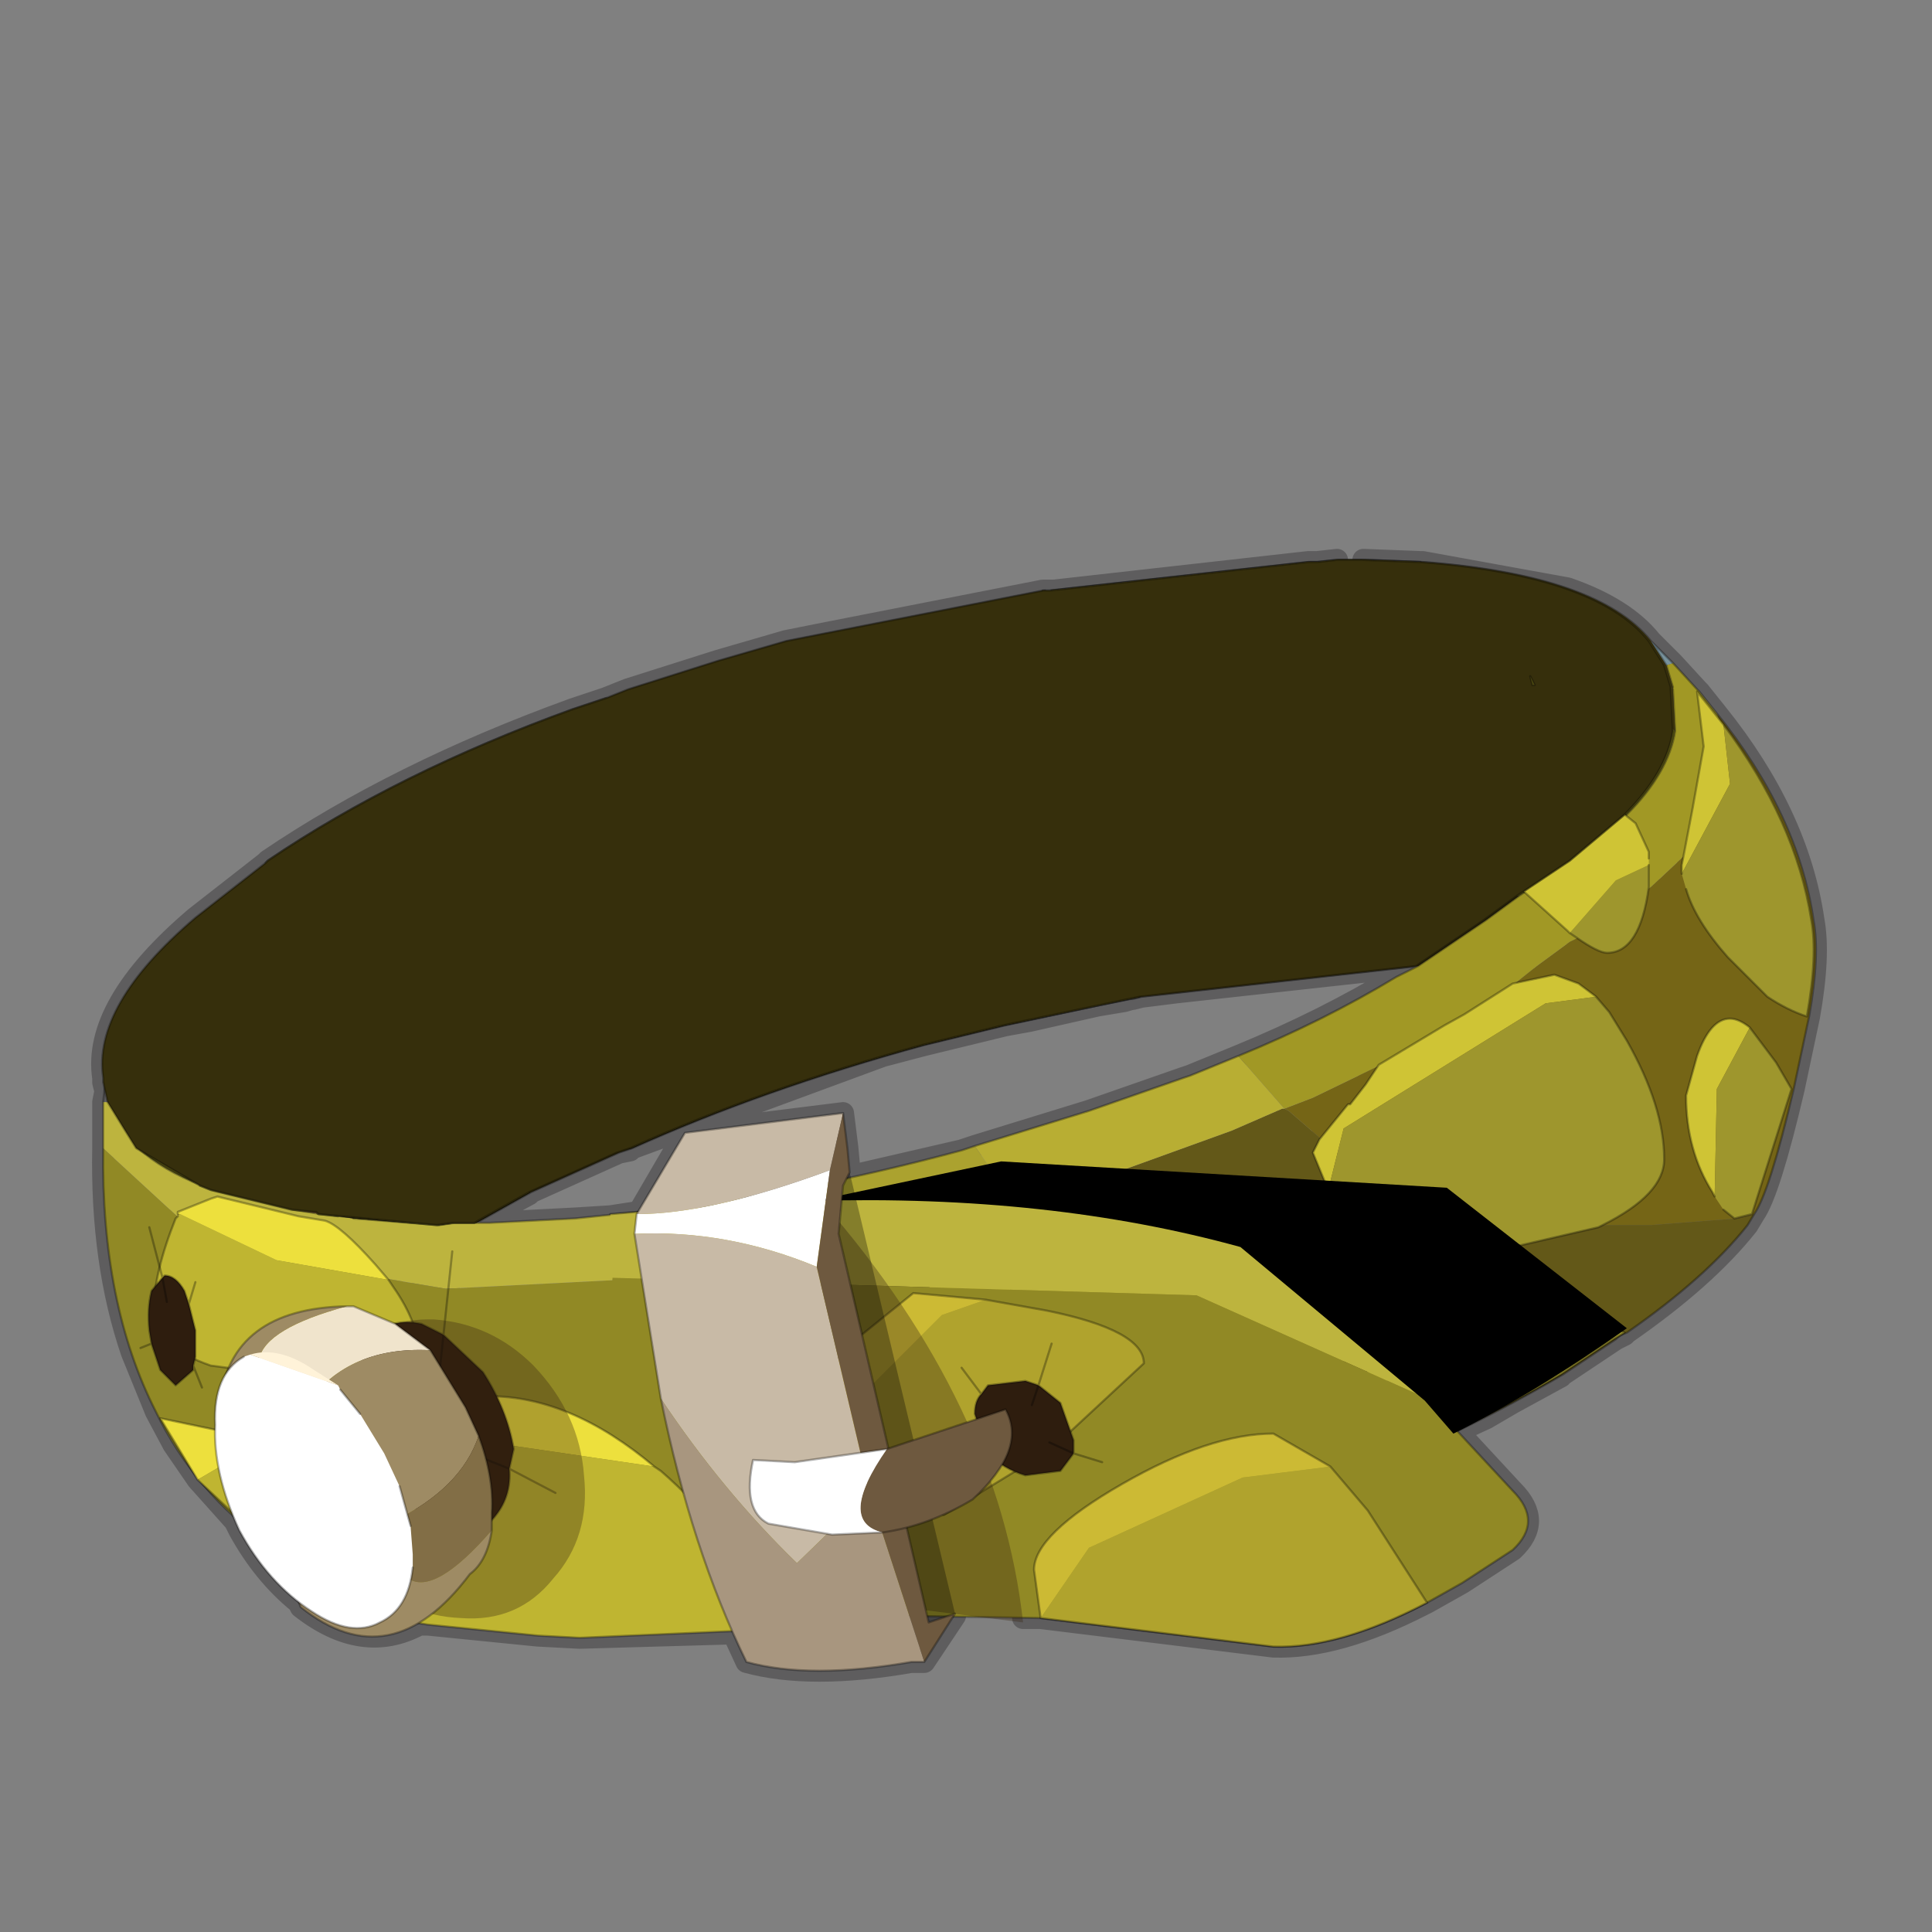 <?xml version="1.0" encoding="UTF-8" standalone="no"?>
<svg xmlns:xlink="http://www.w3.org/1999/xlink" height="440.0px" width="440.0px" xmlns="http://www.w3.org/2000/svg">
  <rect width="100%" height="100%" fill="#808080" stroke="none"/>
  <g transform="matrix(10.0, 0.0, 0.0, 10.0, 0.0, 0.0)">
    <use height="44.0" transform="matrix(1.0, 0.0, 0.0, 1.0, 0.0, 0.0)" width="44.0" xlink:href="#shape0"/>
    <use height="19.9" transform="matrix(1.0, 0.0, 0.0, 1.0, 19.4, 15.75)" width="21.9" xlink:href="#sprite0"/>
    <use height="15.15" transform="matrix(1.0, 0.0, 0.0, 1.0, 4.55, 12.75)" width="27.8" xlink:href="#sprite1"/>
    <use height="15.15" transform="matrix(1.0, 0.0, 0.0, 1.0, 2.35, 12.75)" width="35.75" xlink:href="#sprite2"/>
    <use height="10.2" transform="matrix(1.0, 0.0, 0.0, 1.0, 13.7, 27.3)" width="21.1" xlink:href="#shape4"/>
    <use height="6.35" transform="matrix(1.0, 0.0, 0.0, 1.0, 18.55, 26.3)" width="18.5" xlink:href="#sprite3"/>
    <use height="12.7" transform="matrix(1.0, 0.0, 0.0, 1.0, 3.2, 25.35)" width="21.9" xlink:href="#shape6"/>
  </g>
  <defs>
    <g id="shape0" transform="matrix(1.0, 0.0, 0.0, 1.0, 0.0, 0.0)">
      <path d="M44.0 44.0 L0.0 44.0 0.0 0.0 44.0 0.0 44.0 44.0" fill="#43adca" fill-opacity="0.0" fill-rule="evenodd" stroke="none"/>
      <path d="M30.45 12.75 L30.0 12.8 29.8 12.8 24.0 13.45 23.9 13.45 23.75 13.45 18.65 14.45 17.9 14.6 16.35 15.05 14.3 15.7 13.8 15.9 13.05 16.15 Q9.05 17.6 6.1 19.6 L6.05 19.65 4.45 20.9 Q2.1 22.9 2.35 24.55 L2.35 24.65 2.4 24.85 2.35 25.1 2.85 25.75 3.1 26.15 Q3.65 26.65 4.55 27.0 L4.8 27.1 6.65 27.55 6.7 27.55 7.15 27.6 7.2 27.6 7.25 27.65 9.95 27.9 10.3 27.85 10.35 27.85 10.8 27.85 12.05 27.2 12.1 27.15 13.1 26.7 14.1 26.25 14.35 26.2 14.4 26.15 20.1 24.05 21.0 23.8 22.85 23.35 23.45 23.25 25.0 22.9 25.6 22.8 25.95 22.7 26.0 22.7 26.8 22.6 32.25 22.0 32.3 22.0 33.85 20.95 34.6 20.4 34.75 20.35 34.7 20.3 35.75 19.6 37.0 18.55 37.05 18.6 37.05 18.55 Q38.0 17.6 38.15 16.65 L38.1 15.65 37.95 15.15 37.6 14.6 Q37.0 13.85 35.7 13.4 L32.4 12.8 32.35 12.8 31.05 12.75 M30.8 30.55 L30.7 31.0 30.45 31.6 29.8 32.95 30.3 33.4 30.6 33.75 33.2 32.6 33.85 32.3 34.45 31.95 35.55 31.35 35.55 31.3 36.75 30.5 37.0 30.4 37.05 30.35 Q38.85 29.1 39.8 27.9 L39.95 27.65 Q40.3 27.15 40.85 24.8 L41.2 23.15 Q41.45 21.75 41.3 20.95 40.95 18.55 39.1 16.25 L38.7 15.75 38.65 15.7 38.1 15.1 37.6 14.6 M38.4 20.25 Q38.6 20.95 39.35 21.8 L40.25 22.7 41.15 23.15 Q41.4 21.75 41.25 20.95 40.9 18.7 39.25 16.5 L39.2 16.45 39.05 16.25 38.65 15.75 38.8 17.0 38.55 18.4 38.35 19.45 M37.55 19.4 L37.25 18.75 37.05 18.6 M34.75 20.35 L35.7 21.2 35.75 21.25 35.9 21.35 35.95 21.4 36.6 21.7 Q37.35 21.7 37.55 20.25 L37.55 20.2 37.55 19.7 M29.95 26.55 L29.9 26.25 30.05 25.95 30.1 25.95 30.7 25.15 30.75 25.15 31.1 24.7 31.4 24.3 31.4 24.25 32.9 23.35 33.35 23.1 34.45 22.4 34.55 22.4 35.4 22.2 35.95 22.4 36.35 22.7 36.65 23.05 37.05 23.7 Q37.9 25.2 37.9 26.4 37.9 27.2 36.5 27.9 L36.55 27.9 37.6 27.9 39.3 27.8 39.5 27.75 39.9 27.65 40.8 24.8 40.45 24.2 39.85 23.4 39.4 23.2 Q38.95 23.2 38.65 24.05 L38.4 24.95 Q38.4 26.2 39.0 27.15 M12.05 27.2 L10.85 27.85 11.15 27.85 13.1 27.75 13.9 27.7 14.55 27.6 15.6 25.8 19.2 25.35 19.3 26.15 19.35 26.7 19.3 26.8 21.9 26.2 22.2 26.1 24.8 25.3 26.95 24.55 27.1 24.5 28.2 24.05 Q30.15 23.25 31.8 22.25 L32.3 22.0 M36.5 27.9 L36.4 27.95 34.8 28.5 M10.35 27.85 L10.0 27.9 9.95 27.9 M10.85 27.85 L10.8 27.85 M14.55 27.6 L14.5 27.65 14.45 28.1 14.6 29.05 15.05 31.85 15.55 34.0 16.7 37.2 17.0 37.85 Q18.45 38.25 20.75 37.85 L21.05 37.85 21.75 36.8 21.75 36.75 21.15 36.95 21.1 36.8 21.1 36.7 20.6 34.8 20.45 34.15 20.15 32.95 19.85 31.55 19.6 30.45 19.1 28.1 19.2 27.0 19.3 26.8 M26.0 22.7 L25.8 22.75 25.75 22.75 25.6 22.8 M25.95 22.7 L25.75 22.75 M23.45 23.25 L22.9 23.35 21.05 23.8 20.1 24.05 M21.5 34.5 L21.8 34.4 23.95 33.0 26.05 31.05 Q26.05 30.3 23.85 29.85 L22.8 29.65 22.45 29.6 21.05 29.5 20.8 29.45 20.5 29.7 20.15 29.95 M29.8 32.95 L29.0 32.65 Q27.55 32.65 25.55 33.8 24.05 34.65 23.7 35.35 L23.55 35.75 23.7 36.85 29.0 37.5 Q30.45 37.55 32.4 36.55 L32.5 36.5 31.15 34.4 30.6 33.75 M23.3 36.85 L23.7 36.85 M9.4 35.7 L9.35 36.0 9.15 36.5 9.05 36.7 9.0 36.75 8.65 36.95 Q8.0 37.3 7.1 36.7 L6.8 36.5 6.85 36.6 Q8.25 37.7 9.55 37.0 L9.85 36.75 10.7 35.85 Q11.1 35.55 11.2 34.85 L11.2 34.45 Q11.25 33.65 10.9 32.7 L10.6 32.05 9.8 30.75 9.0 30.15 8.05 29.75 7.9 29.75 Q6.1 29.8 5.4 30.8 L5.2 31.25 Q4.85 31.7 4.9 32.45 L4.9 32.7 5.0 33.45 5.35 34.65 5.45 34.85 Q6.0 35.85 6.8 36.5 M12.9 32.15 Q13.9 32.55 14.9 33.4 L15.05 33.5 15.55 34.0 M16.7 37.2 L13.2 37.3 12.25 37.25 9.75 37.0 9.55 37.0 M34.45 31.95 L35.6 31.3 36.8 30.5 37.0 30.4 M31.2 30.9 L31.15 31.2 31.05 31.65 30.85 32.7 M32.5 36.5 L33.3 36.05 34.45 35.3 Q35.15 34.65 34.45 33.95 L33.2 32.6 M10.15 30.1 L10.3 28.5 M5.35 34.65 L4.5 33.7 3.95 32.9 3.55 32.15 3.0 30.8 Q2.3 28.75 2.35 26.15 L2.35 25.1 M9.4 30.1 L8.95 29.3 8.85 29.15 8.55 28.8 Q7.75 27.9 7.4 27.8 L6.8 27.7 4.95 27.25 4.8 27.3 4.0 27.75 3.65 28.85 3.7 29.1 3.75 29.05 Q4.0 29.05 4.2 29.4 L4.3 29.7 4.45 29.2 M3.65 28.85 L3.55 29.25 3.7 29.1 3.8 29.65 M3.55 29.25 L3.45 29.4 Q3.35 29.8 3.4 30.3 L3.45 30.6 3.65 31.2 4.0 31.55 4.4 31.2 4.4 31.1 4.45 30.95 4.45 30.9 4.45 30.3 4.3 29.7 M3.65 28.85 L3.4 27.95 M6.7 27.55 L7.25 27.65 M7.75 31.65 L8.2 32.2 M5.4 30.8 L5.2 31.25 M9.1 33.85 L9.3 34.5 9.35 34.75 M4.45 30.95 L4.8 31.1 5.2 31.25 M3.45 30.6 L3.0 30.8 M4.9 32.7 L3.65 32.3 3.95 32.9 M4.4 31.1 L4.6 31.6" fill="none" stroke="#130f12" stroke-linecap="round" stroke-linejoin="round" stroke-opacity="0.302" stroke-width="0.5"/>
      <path d="M8.55 34.5 L8.5 34.25 8.35 33.6 M7.6 31.9 L7.2 31.3 M9.75 29.95 L10.05 28.35" fill="none" stroke="#000000" stroke-linecap="round" stroke-linejoin="round" stroke-opacity="0.302" stroke-width="1.0"/>
      <path d="M6.7 27.55 L7.2 27.6 7.25 27.6 7.3 27.65 6.7 27.55" fill="#9e653f" fill-rule="evenodd" stroke="none"/>
      <path d="M34.9 15.4 L35.0 15.6 34.95 15.6 34.9 15.4" fill="#6c2206" fill-rule="evenodd" stroke="none"/>
      <path d="M17.7 36.95 L13.1 37.15 12.15 37.1 9.65 36.85 9.0 36.75 8.9 36.7 8.0 36.4 7.05 35.95 7.0 35.9 6.2 35.25 6.15 35.2 Q4.45 34.0 3.55 32.15 2.3 29.7 2.35 26.15 L4.85 28.45 10.15 29.35 15.05 29.1 15.1 29.2 17.7 36.95" fill="#918925" fill-rule="evenodd" stroke="none"/>
      <path d="M2.35 26.15 L2.35 25.1 2.5 25.1 2.9 25.75 3.15 26.15 Q3.7 26.65 4.6 27.0 L4.85 27.1 6.7 27.55 7.3 27.65 7.7 27.7 8.05 27.75 10.0 27.9 10.35 27.85 10.85 27.85 11.15 27.85 13.1 27.75 14.55 27.6 15.05 29.1 10.15 29.35 4.85 28.45 2.35 26.15" fill="#bdb43e" fill-rule="evenodd" stroke="none"/>
      <path d="M29.25 25.25 L29.35 25.3 30.1 25.95 Q32.65 27.8 36.55 27.9 L37.6 27.9 39.55 27.75 39.95 27.65 39.8 27.9 Q38.85 29.1 37.05 30.35 36.9 30.4 36.8 30.5 L35.6 31.3 31.1 31.65 30.5 31.6 Q25.95 31.0 23.15 27.5 L23.15 27.45 23.3 27.4 23.5 27.35 24.6 27.0 25.7 26.6 28.05 25.75 29.2 25.25 29.25 25.25" fill="#635818" fill-rule="evenodd" stroke="none"/>
      <path d="M35.6 31.3 Q33.4 32.6 30.7 33.7 L29.1 34.3 25.05 35.5 24.5 35.65 17.75 36.95 17.7 36.95 15.1 29.2 22.7 27.6 23.05 27.45 23.1 27.4 23.15 27.45 23.15 27.5 Q25.95 31.0 30.5 31.6 L31.1 31.65 35.6 31.3" fill="#544b15" fill-rule="evenodd" stroke="none"/>
      <path d="M39.1 16.25 Q40.95 18.55 41.3 20.95 41.45 21.75 41.2 23.15 L40.85 24.8 Q40.3 27.15 39.95 27.65 L39.55 27.75 37.6 27.9 36.55 27.9 Q32.65 27.8 30.1 25.95 L29.35 25.3 29.25 25.25 29.9 25.0 31.45 24.25 32.95 23.35 33.4 23.1 34.5 22.4 35.0 22.0 35.75 21.45 35.95 21.35 36.95 20.65 Q37.3 20.4 37.6 20.2 L38.4 19.45 39.35 17.65 39.25 16.65 39.1 16.25" fill="#756516" fill-rule="evenodd" stroke="none"/>
      <path d="M14.55 27.6 Q18.0 27.25 21.9 26.2 L22.2 26.1 23.1 27.4 23.05 27.45 22.7 27.6 15.1 29.2 15.05 29.1 14.55 27.6" fill="#aba22f" fill-rule="evenodd" stroke="none"/>
      <path d="M22.2 26.1 L24.8 25.3 26.95 24.55 27.1 24.5 28.2 24.05 29.25 25.25 29.2 25.25 28.05 25.75 25.7 26.6 24.6 27.0 23.5 27.35 23.3 27.4 23.15 27.45 23.1 27.4 22.2 26.1" fill="#b8ae33" fill-rule="evenodd" stroke="none"/>
      <path d="M39.1 16.25 L39.25 16.65 39.35 17.65 38.4 19.45 37.6 20.2 Q37.3 20.4 36.95 20.65 L35.95 21.35 35.75 21.45 35.0 22.0 34.5 22.4 33.4 23.1 32.95 23.35 31.45 24.25 29.9 25.0 29.25 25.25 28.2 24.05 Q30.15 23.25 31.8 22.25 L32.3 22.0 33.85 20.95 34.6 20.4 34.75 20.3 35.8 19.6 37.05 18.55 Q38.0 17.6 38.15 16.65 L38.1 15.7 38.1 15.65 37.95 15.15 38.1 15.1 38.65 15.7 38.7 15.75 39.1 16.25" fill="#a19825" fill-rule="evenodd" stroke="none"/>
      <path d="M2.4 24.65 L2.4 24.55 Q2.15 22.9 4.5 20.9 L6.1 19.65 6.15 19.6 Q9.1 17.6 13.1 16.15 L13.85 15.9 14.35 15.7 16.4 15.05 17.95 14.6 23.8 13.45 23.95 13.45 29.85 12.8 30.05 12.8 30.5 12.75 31.05 12.75 32.4 12.8 Q36.4 13.1 37.6 14.6 L37.95 15.15 38.1 15.65 38.1 15.7 38.15 16.65 Q37.45 16.05 36.3 15.7 L35.05 15.45 34.9 15.4 34.95 15.3 31.6 15.3 25.4 15.7 22.95 16.05 18.7 16.9 16.1 17.7 Q14.55 18.2 13.1 18.8 10.15 19.95 7.85 21.4 L7.85 21.45 Q7.35 21.65 7.0 21.95 L6.2 22.45 Q3.6 24.45 3.15 26.15 L2.9 25.75 2.5 25.1 2.4 24.65" fill="#4f4512" fill-rule="evenodd" stroke="none"/>
      <path d="M25.75 22.75 L25.0 22.9 22.9 23.35 21.05 23.8 Q17.4 24.8 14.4 26.15 L14.1 26.25 13.1 26.7 12.1 27.15 10.85 27.85 10.35 27.85 10.0 27.9 8.05 27.75 7.7 27.7 9.15 26.5 10.75 25.5 11.6 25.1 13.1 24.4 14.1 23.95 19.55 22.15 24.5 21.1 31.25 20.35 32.7 20.35 33.95 20.4 34.6 20.4 33.85 20.95 32.3 22.0 26.0 22.7 25.75 22.75" fill="#362f0c" fill-rule="evenodd" stroke="none"/>
      <path d="M11.6 25.1 L8.8 22.35 12.25 19.8 25.55 16.3 30.9 16.4 32.45 16.4 Q30.8 18.6 31.25 20.35 L24.5 21.1 19.55 22.15 14.1 23.95 13.1 24.4 11.6 25.1" fill="#736e19" fill-rule="evenodd" stroke="none"/>
      <path d="M6.2 22.45 L7.0 21.95 Q7.35 21.65 7.85 21.45 L7.85 21.4 Q10.15 19.95 13.1 18.8 14.55 18.2 16.1 17.7 L18.7 16.9 22.95 16.05 25.4 15.7 31.6 15.3 34.95 15.3 34.9 15.4 35.05 15.45 36.3 15.7 Q37.45 16.05 38.15 16.65 38.0 17.6 37.05 18.55 L35.8 19.6 34.75 20.3 34.6 20.4 33.95 20.4 32.7 20.35 31.25 20.35 Q30.8 18.6 32.45 16.4 L30.9 16.4 25.55 16.3 12.25 19.8 8.8 22.35 11.6 25.1 10.75 25.5 9.15 26.5 6.15 26.1 Q4.2 25.25 6.2 22.45 M34.9 15.4 L34.95 15.6 35.0 15.6 34.9 15.4" fill="#666216" fill-rule="evenodd" stroke="none"/>
      <path d="M9.15 26.5 L7.7 27.7 7.3 27.65 7.25 27.6 7.2 27.6 6.7 27.55 4.85 27.1 4.6 27.0 Q3.7 26.65 3.15 26.15 3.6 24.45 6.2 22.45 4.2 25.25 6.15 26.1 L9.15 26.5" fill="#5c5814" fill-rule="evenodd" stroke="none"/>
      <path d="M37.6 14.6 L38.1 15.1 37.95 15.15 37.6 14.6" fill="url(#gradient0)" fill-rule="evenodd" stroke="none"/>
      <path d="M39.95 27.65 Q40.3 27.15 40.85 24.8 L41.2 23.15 Q41.45 21.75 41.3 20.95 40.95 18.55 39.1 16.25 M39.95 27.65 L39.8 27.9 Q38.85 29.1 37.05 30.35 36.9 30.4 36.8 30.5 L35.6 31.3 Q33.4 32.6 30.7 33.7 L29.1 34.3 25.05 35.5 24.5 35.65 17.75 36.95 17.7 36.95 13.1 37.15 12.15 37.1 9.65 36.85 9.0 36.75 8.9 36.7 8.0 36.4 7.05 35.95 7.0 35.9 6.2 35.25 6.15 35.2 Q4.45 34.0 3.55 32.15 2.3 29.7 2.35 26.15 L2.35 25.1 2.4 24.65 2.4 24.55 Q2.15 22.9 4.5 20.9 L6.1 19.65 6.15 19.6 Q9.1 17.6 13.1 16.15 L13.85 15.9 14.35 15.7 16.4 15.05 17.95 14.6 23.8 13.45 M23.95 13.45 L29.85 12.8 30.05 12.8 30.5 12.75 31.05 12.75 32.4 12.8 Q36.4 13.1 37.6 14.6 L38.1 15.1 38.65 15.7 38.7 15.75 39.1 16.25 M25.75 22.75 L25.0 22.9 22.9 23.35 21.05 23.8 Q17.4 24.8 14.4 26.15 L14.1 26.25 13.1 26.7 12.1 27.15 10.85 27.85 11.15 27.85 13.1 27.75 14.55 27.6 Q18.0 27.25 21.9 26.2 L22.2 26.1 24.8 25.3 26.95 24.55 27.1 24.5 28.2 24.05 Q30.15 23.25 31.8 22.25 L32.3 22.0 26.0 22.7 25.8 22.75 25.75 22.75 26.0 22.7 M38.15 16.65 L38.1 15.7 M38.1 15.65 L37.95 15.15 37.6 14.6 M34.6 20.4 L34.75 20.3 35.8 19.6 37.05 18.55 Q38.0 17.6 38.15 16.65 M34.6 20.4 L33.85 20.95 32.3 22.0 M8.05 27.75 L10.0 27.9 10.35 27.85 10.85 27.85 M6.7 27.55 L7.2 27.6 7.25 27.6 7.3 27.65 7.7 27.7 M6.7 27.55 L7.3 27.65 M3.15 26.15 Q3.7 26.65 4.6 27.0 L4.85 27.1 6.7 27.55 M2.5 25.1 L2.9 25.75 3.15 26.15 M2.5 25.1 L2.4 24.65" fill="none" stroke="#000000" stroke-linecap="round" stroke-linejoin="round" stroke-opacity="0.302" stroke-width="0.05"/>
    </g>
    <linearGradient gradientTransform="matrix(0.002, 0.007, -0.008, 0.002, 34.6, 22.05)" gradientUnits="userSpaceOnUse" id="gradient0" spreadMethod="pad" x1="-819.2" x2="819.2">
      <stop offset="0.161" stop-color="#78929c"/>
      <stop offset="0.439" stop-color="#3c4a4f"/>
    </linearGradient>
    <g id="sprite0" transform="matrix(1.0, 0.0, 0.0, 1.0, 10.95, 9.95)">
      <use height="19.9" transform="matrix(1.0, 0.0, 0.0, 1.0, -10.95, -9.95)" width="21.9" xlink:href="#shape1"/>
    </g>
    <g id="shape1" transform="matrix(1.0, 0.0, 0.0, 1.0, 10.95, 9.95)">
      <path d="M5.4 -4.45 L5.35 -4.5 4.35 -5.4 5.4 -6.1 6.65 -7.15 6.9 -6.95 7.2 -6.3 7.2 -6.15 7.2 -6.0 6.45 -5.65 5.4 -4.45 M8.9 -9.2 L9.05 -7.85 7.95 -5.8 7.95 -6.0 8.0 -6.25 8.2 -7.3 8.45 -8.7 8.3 -9.95 8.7 -9.45 8.9 -9.2 M0.4 -0.55 L0.75 -1.0 1.05 -1.45 2.55 -2.35 3.0 -2.6 4.1 -3.3 5.05 -3.5 5.6 -3.3 6.0 -3.0 4.85 -2.85 0.25 0.0 -0.1 1.4 -0.45 0.55 -0.3 0.25 0.35 -0.55 0.4 -0.55 M8.7 1.55 L8.65 1.45 Q8.05 0.5 8.05 -0.75 L8.3 -1.65 Q8.6 -2.5 9.05 -2.5 9.25 -2.5 9.5 -2.3 L8.75 -0.9 8.7 1.55 M4.25 3.7 L1.75 4.9 0.5 7.0 0.7 5.95 0.95 4.75 Q1.25 3.65 3.45 3.65 L4.25 3.7 M-9.65 7.95 Q-10.95 6.95 -10.95 6.0 -10.95 5.6 -9.35 3.8 L-8.3 2.65 -7.9 2.25 -7.85 2.2 -7.5 1.95 -7.25 1.8 -7.2 1.75 -7.1 1.7 -6.9 1.65 -6.55 1.55 -5.8 1.3 Q-4.85 1.4 -3.45 1.85 L-6.45 2.6 -9.75 6.55 -9.65 7.95" fill="#cfc435" fill-rule="evenodd" stroke="none"/>
      <path d="M5.4 -4.45 L6.45 -5.65 7.2 -6.0 7.2 -5.5 Q7.0 -4.0 6.25 -4.0 6.05 -4.0 5.55 -4.35 L5.4 -4.45 M7.95 -5.8 L9.05 -7.85 8.9 -9.2 Q10.55 -7.0 10.9 -4.75 11.05 -3.95 10.8 -2.55 10.35 -2.7 9.9 -3.0 L9.0 -3.9 Q8.25 -4.75 8.05 -5.45 L7.95 -5.8 M6.0 -3.0 L6.3 -2.65 6.7 -2.0 Q7.55 -0.5 7.55 0.7 7.55 1.5 6.15 2.2 L6.05 2.25 3.25 2.9 Q2.3 2.9 1.05 2.25 L0.15 1.7 -0.1 1.4 0.25 0.0 4.85 -2.85 6.0 -3.0 M0.35 -0.55 L0.4 -0.55 0.35 -0.55 M8.7 1.55 L8.75 -0.9 9.5 -2.3 10.1 -1.5 10.45 -0.9 9.55 1.95 9.15 2.05 8.9 1.85 8.7 1.55 M4.25 3.7 L5.8 4.15 6.65 4.65 6.4 4.8 5.2 5.6 Q3.0 6.9 0.3 8.0 L0.35 7.8 0.5 7.0 1.75 4.9 4.25 3.7 M-2.85 2.05 L-2.55 2.15 Q0.45 3.3 0.45 4.7 L0.1 5.9 -1.3 8.6 -5.35 9.8 -5.9 9.95 Q-8.4 8.95 -9.65 7.95 L-9.75 6.55 -6.45 2.6 -3.45 1.85 -2.85 2.05" fill="#9e962d" fill-rule="evenodd" stroke="none"/>
      <path d="M7.2 -6.15 L7.2 -6.3 6.9 -6.95 6.65 -7.15 5.4 -6.1 4.35 -5.4 5.35 -4.5 5.4 -4.45 5.55 -4.35 Q6.05 -4.0 6.25 -4.0 7.0 -4.0 7.2 -5.5 L7.2 -6.0 M8.9 -9.2 L8.7 -9.45 8.3 -9.95 8.45 -8.7 8.2 -7.3 8.0 -6.25 7.95 -6.0 7.95 -5.8 M8.05 -5.45 Q8.25 -4.75 9.0 -3.9 L9.9 -3.0 Q10.35 -2.7 10.8 -2.55 11.05 -3.95 10.9 -4.75 10.55 -7.0 8.9 -9.2 M0.4 -0.55 L0.75 -1.0 1.05 -1.45 2.55 -2.35 3.0 -2.6 4.1 -3.3 5.05 -3.5 5.6 -3.3 6.0 -3.0 6.3 -2.65 6.7 -2.0 Q7.55 -0.5 7.55 0.7 7.55 1.5 6.15 2.2 L6.05 2.25 3.25 2.9 Q2.3 2.9 1.05 2.25 L0.15 1.7 -0.1 1.4 -0.45 0.55 -0.3 0.25 0.35 -0.55 0.4 -0.55 M9.5 -2.3 Q9.25 -2.5 9.05 -2.5 8.6 -2.5 8.3 -1.65 L8.05 -0.75 Q8.05 0.5 8.65 1.45 L8.7 1.55 M9.5 -2.3 L10.1 -1.5 10.45 -0.9 9.55 1.95 9.15 2.05 8.9 1.85 M0.35 7.8 L0.3 8.0 Q3.0 6.9 5.2 5.6 L6.4 4.8 6.65 4.65 5.8 4.15 4.25 3.7 3.45 3.65 Q1.25 3.65 0.95 4.75 L0.7 5.95 0.5 7.0 M-2.85 2.05 L-2.55 2.15 Q0.45 3.3 0.45 4.7 L0.1 5.9 -1.3 8.6 -5.35 9.8 -5.9 9.95 M-5.8 1.3 Q-4.85 1.4 -3.45 1.85" fill="none" stroke="#000000" stroke-linecap="round" stroke-linejoin="round" stroke-opacity="0.302" stroke-width="0.05"/>
    </g>
    <g id="sprite1" transform="matrix(1.0, 0.0, 0.0, 1.0, 13.9, 7.55)">
      <use height="15.15" transform="matrix(1.0, 0.0, 0.0, 1.0, -13.9, -7.55)" width="27.8" xlink:href="#shape2"/>
    </g>
    <g id="shape2" transform="matrix(1.0, 0.0, 0.0, 1.0, 13.9, 7.55)">
      <path d="M8.8 -1.2 L6.8 -2.2 5.0 -3.25 4.8 -3.4 4.35 -3.8 4.45 -4.25 4.8 -5.55 5.3 -6.85 5.45 -6.85 11.35 -7.5 11.55 -7.5 12.0 -7.55 12.55 -7.55 13.9 -7.5 13.9 -6.95 Q13.9 -6.35 13.1 -5.0 L12.4 -3.9 12.35 -3.85 Q10.5 -1.2 8.8 -1.2 M2.55 3.5 Q-1.1 4.5 -4.1 5.85 L-4.3 4.6 -4.4 3.65 -4.45 3.1 Q-4.45 1.45 -1.4 0.15 0.95 -0.9 2.1 -0.9 3.6 -0.9 5.3 0.25 L6.0 0.8 7.5 2.4 4.4 3.05 2.55 3.5 M-5.4 -4.15 L-4.65 -4.4 -3.6 -3.7 -2.4 -2.6 -2.15 -2.05 Q-2.15 -1.85 -2.5 -1.45 -3.15 -0.8 -5.15 0.3 -8.1 1.9 -8.9 1.9 L-9.4 1.85 -10.65 1.15 -12.4 -0.65 -12.35 -0.7 Q-9.4 -2.7 -5.4 -4.15 M-7.75 5.2 L-6.4 6.85 -7.65 7.55 -8.15 7.55 -8.5 7.6 -11.2 7.35 -11.25 7.3 -11.3 7.3 -11.8 7.25 -13.65 6.8 -13.9 6.7 Q-13.2 6.2 -12.35 5.8 L-11.1 5.25 Q-9.5 4.6 -8.65 4.6 -8.35 4.6 -7.75 5.2" fill="#918925" fill-rule="evenodd" stroke="none"/>
      <path d="M8.8 -1.2 Q10.5 -1.2 12.35 -3.85 L12.4 -3.9 13.1 -5.0 Q13.9 -6.35 13.9 -6.95 L13.9 -7.5 12.55 -7.55 12.0 -7.55 11.55 -7.5 11.35 -7.5 5.45 -6.85 5.3 -6.85 4.8 -5.55 4.45 -4.25 4.35 -3.8 4.8 -3.4 5.0 -3.25 6.8 -2.2 8.8 -1.2 M2.55 3.5 Q-1.1 4.5 -4.1 5.85 L-4.3 4.6 -4.4 3.65 -4.45 3.1 Q-4.45 1.45 -1.4 0.15 0.95 -0.9 2.1 -0.9 3.6 -0.9 5.3 0.25 L6.0 0.8 7.5 2.4 4.4 3.05 2.55 3.5 M-5.4 -4.15 Q-9.4 -2.7 -12.35 -0.7 L-12.4 -0.65 -10.65 1.15 -9.4 1.85 -8.9 1.9 Q-8.1 1.9 -5.15 0.3 -3.15 -0.8 -2.5 -1.45 -2.15 -1.85 -2.15 -2.05 L-2.4 -2.6 -3.6 -3.7 -4.65 -4.4 -5.4 -4.15 M-7.75 5.2 L-6.4 6.85 -7.65 7.55 -8.15 7.55 -8.5 7.6 -11.2 7.35 -11.25 7.3 -11.3 7.3 -11.8 7.25 -13.65 6.8 -13.9 6.7 Q-13.2 6.2 -12.35 5.8 L-11.1 5.25 Q-9.5 4.6 -8.65 4.6 -8.35 4.6 -7.75 5.2" fill="none" stroke="#000000" stroke-linecap="round" stroke-linejoin="round" stroke-opacity="0.302" stroke-width="0.05"/>
    </g>
    <g id="sprite2" transform="matrix(1.0, 0.0, 0.0, 1.0, 17.85, 7.55)">
      <use height="15.15" transform="matrix(1.0, 0.0, 0.0, 1.0, -17.85, -7.55)" width="35.75" xlink:href="#shape3"/>
    </g>
    <g id="shape3" transform="matrix(1.0, 0.0, 0.0, 1.0, 17.85, 7.55)">
      <path d="M14.75 -4.7 L14.65 -4.9 14.7 -4.7 14.75 -4.7 M12.15 -7.5 Q16.15 -7.2 17.35 -5.7 L17.7 -5.15 17.85 -4.65 17.85 -4.6 17.9 -3.65 Q17.75 -2.7 16.8 -1.75 L15.55 -0.7 14.5 0.0 14.35 0.1 13.6 0.65 12.05 1.7 5.75 2.4 2.65 3.05 0.8 3.5 Q-2.85 4.5 -5.85 5.85 L-6.15 5.95 -7.15 6.4 -8.15 6.85 -9.4 7.55 -9.9 7.55 -10.25 7.6 -12.95 7.35 -13.0 7.3 -13.05 7.3 -13.55 7.25 -15.4 6.8 -15.65 6.7 -17.1 5.85 -17.35 5.45 -17.75 4.8 -17.85 4.35 -17.85 4.25 Q-18.1 2.6 -15.75 0.6 L-14.15 -0.65 -14.1 -0.7 Q-11.15 -2.7 -7.15 -4.15 L-6.4 -4.4 -5.9 -4.6 -3.85 -5.25 -2.3 -5.7 3.55 -6.85 3.7 -6.85 9.6 -7.5 9.8 -7.5 10.25 -7.55 10.8 -7.55 12.15 -7.5" fill="#362f0c" fill-rule="evenodd" stroke="none"/>
      <path d="M12.15 -7.5 L10.8 -7.55 10.25 -7.55 9.8 -7.5 9.6 -7.5 3.7 -6.85 3.55 -6.85 -2.3 -5.7 -3.85 -5.25 -5.9 -4.6 -6.4 -4.4 -7.15 -4.15 Q-11.15 -2.7 -14.1 -0.7 L-14.15 -0.65 -15.75 0.6 Q-18.1 2.6 -17.85 4.25 L-17.85 4.35 -17.75 4.8 -17.35 5.45 -17.1 5.85 -15.65 6.7 -15.4 6.8 -13.55 7.25 -13.05 7.3 -13.0 7.3 -12.95 7.35 -10.25 7.6 -9.9 7.55 -9.4 7.55 -8.15 6.85 -7.15 6.4 -6.15 5.95 -5.85 5.85 Q-2.85 4.5 0.8 3.5 L2.65 3.05 5.75 2.4 12.05 1.7 13.6 0.65 14.35 0.1 14.5 0.0 15.55 -0.7 16.8 -1.75 Q17.75 -2.7 17.9 -3.65 L17.85 -4.6 17.85 -4.65 17.7 -5.15 17.35 -5.7 Q16.15 -7.2 12.15 -7.5 M14.75 -4.7 L14.7 -4.7 14.65 -4.9 14.75 -4.7" fill="none" stroke="#000000" stroke-linecap="round" stroke-linejoin="round" stroke-opacity="0.302" stroke-width="0.05"/>
    </g>
    <g id="shape4" transform="matrix(1.0, 0.0, 0.0, 1.0, -13.7, -27.3)">
      <path d="M13.9 27.65 L18.15 27.3 18.6 27.3 Q23.95 27.15 28.3 28.35 L32.5 31.85 27.25 29.5 13.95 29.1 13.7 28.7 13.85 28.7 13.9 27.65" fill="#bdb43e" fill-rule="evenodd" stroke="none"/>
      <path d="M32.5 31.85 L34.45 33.95 Q35.15 34.65 34.45 35.3 L33.3 36.05 32.5 36.5 32.4 36.55 Q30.45 37.55 29.0 37.5 L23.7 36.85 20.65 36.8 15.95 37.15 Q13.4 35.1 13.95 29.1 L27.25 29.5 32.5 31.85" fill="#918925" fill-rule="evenodd" stroke="none"/>
      <path d="M13.9 27.65 L18.15 27.3 18.6 27.3 Q23.95 27.15 28.3 28.35 L32.5 31.85 34.45 33.95 Q35.15 34.65 34.45 35.3 L33.3 36.05 32.5 36.5 32.4 36.55 Q30.45 37.55 29.0 37.5 L23.7 36.85 20.65 36.8 15.95 37.15" fill="none" stroke="#000000" stroke-linecap="round" stroke-linejoin="round" stroke-opacity="0.302" stroke-width="0.05"/>
      <path d="M20.7 34.3 L19.75 31.9 19.65 31.75 21.45 29.95 22.45 29.6 23.85 29.85 Q26.05 30.3 26.05 31.05 L23.95 33.0 21.5 34.5 20.7 34.3 M30.3 33.4 L31.15 34.4 32.5 36.5 Q30.5 37.55 29.0 37.5 L23.7 36.85 24.8 35.25 28.3 33.65 30.3 33.4" fill="#b0a32d" fill-rule="evenodd" stroke="none"/>
      <path d="M20.7 34.3 L19.6 33.4 Q18.7 32.4 18.7 31.95 18.7 31.25 19.5 30.5 L20.8 29.45 22.45 29.6 21.45 29.95 19.65 31.75 19.75 31.9 20.7 34.3 M23.7 36.85 L23.55 35.75 Q23.55 34.95 25.55 33.8 27.55 32.65 29.0 32.65 L30.3 33.4 28.3 33.65 24.8 35.25 23.7 36.85" fill="#ccba34" fill-rule="evenodd" stroke="none"/>
      <path d="M22.45 29.6 L20.8 29.45 19.5 30.5 Q18.7 31.25 18.7 31.95 18.7 32.4 19.6 33.4 L20.7 34.3 M22.45 29.6 L23.85 29.85 Q26.05 30.3 26.05 31.05 L23.95 33.0 21.5 34.5 20.7 34.3 M30.3 33.4 L31.15 34.4 32.5 36.5 Q30.5 37.55 29.0 37.5 L23.7 36.85 23.55 35.75 Q23.55 34.95 25.55 33.8 27.55 32.65 29.0 32.65 L30.3 33.4" fill="none" stroke="#000000" stroke-linecap="round" stroke-linejoin="round" stroke-opacity="0.302" stroke-width="0.05"/>
    </g>
    <g id="sprite3" transform="matrix(1.0, 0.0, 0.0, 1.0, 9.25, 3.1)">
      <use height="6.35" transform="matrix(1.0, 0.0, 0.0, 1.0, -9.25, -3.1)" width="18.5" xlink:href="#shape5"/>
    </g>
    <g id="shape5" transform="matrix(1.0, 0.0, 0.0, 1.0, 9.25, 3.1)">
      <path d="M4.65 2.5 L0.45 -1.0 Q-3.9 -2.2 -9.25 -2.05 L-5.0 -2.95 5.15 -2.35 9.25 0.85 Q7.2 2.3 5.3 3.25 L4.65 2.5" fill="#000000" fill-rule="evenodd" stroke="none"/>
    </g>
    <g id="shape6" transform="matrix(1.0, 0.0, 0.0, 1.0, -3.2, -25.35)">
      <path d="M22.45 32.95 L22.2 32.2 Q22.2 31.9 22.35 31.75 L22.5 31.55 23.35 31.45 23.65 31.55 23.5 32.0 23.65 31.55 24.15 31.95 24.45 32.8 24.45 33.1 23.9 32.85 24.45 33.1 24.15 33.5 23.35 33.6 Q22.85 33.45 22.5 33.1 L22.45 32.95 22.7 32.85 22.45 32.95" fill="#2e1d0e" fill-rule="evenodd" stroke="none"/>
      <path d="M23.65 31.55 L23.35 31.45 22.5 31.55 22.35 31.75 Q22.2 31.9 22.2 32.2 L22.45 32.95 22.7 32.85 M23.5 32.0 L23.65 31.55 23.95 30.6 M24.45 33.1 L25.1 33.3 M23.65 31.55 L24.15 31.95 24.45 32.8 24.45 33.1 23.9 32.85 M24.45 33.1 L24.15 33.5 23.35 33.6 Q22.85 33.45 22.5 33.1 L22.45 32.95 22.0 33.25 M22.35 31.75 L21.9 31.15" fill="none" stroke="#000000" stroke-linecap="round" stroke-linejoin="round" stroke-opacity="0.302" stroke-width="0.05"/>
      <path d="M4.05 27.65 L4.1 27.65 4.05 27.7 4.05 27.65" fill="#9e962d" fill-rule="evenodd" stroke="none"/>
      <path d="M8.6 35.45 L7.7 32.8 7.7 32.3 9.35 32.05 11.15 31.8 Q13.0 31.8 14.9 33.4 L11.5 32.9 9.2 33.55 8.6 35.45 M4.05 27.65 L4.05 27.6 4.8 27.3 4.95 27.25 6.8 27.7 7.4 27.8 Q7.75 27.9 8.55 28.8 L8.85 29.15 6.3 28.7 4.1 27.65 4.05 27.65 M4.5 33.7 L3.65 32.3 5.8 32.75 5.95 32.85 4.5 33.7" fill="#ede03d" fill-rule="evenodd" stroke="none"/>
      <path d="M14.9 33.4 L15.05 33.5 Q16.55 34.8 17.75 36.9 L17.8 37.1 13.2 37.3 12.25 37.25 9.75 37.0 9.1 36.9 8.8 35.95 8.6 35.45 9.2 33.55 11.5 32.9 14.9 33.4 M4.1 27.65 L6.3 28.7 8.85 29.15 8.95 29.3 Q9.55 30.15 9.55 30.9 L9.45 31.4 8.2 31.55 4.8 31.1 Q3.5 30.65 3.5 29.85 3.5 29.0 4.0 27.75 L4.05 27.7 4.1 27.65 M4.5 33.7 L5.95 32.85 Q6.8 33.45 7.1 36.05 L6.3 35.4 6.25 35.35 4.5 33.7" fill="#bfb531" fill-rule="evenodd" stroke="none"/>
      <path d="M14.9 33.4 L15.05 33.5 Q16.55 34.8 17.75 36.9 L17.8 37.1 13.2 37.3 12.25 37.25 9.75 37.0 9.1 36.9 8.8 35.95 M8.6 35.45 L7.7 32.8 7.7 32.3 9.35 32.05 11.15 31.8 Q13.0 31.8 14.9 33.4 M8.85 29.15 L8.55 28.8 Q7.75 27.9 7.4 27.8 L6.8 27.7 4.95 27.25 4.8 27.3 4.05 27.6 4.05 27.65 M8.85 29.15 L8.95 29.3 Q9.55 30.15 9.55 30.9 L9.45 31.4 8.2 31.55 4.8 31.1 Q3.5 30.65 3.5 29.85 3.5 29.0 4.0 27.75 L4.05 27.7 M5.95 32.85 L5.8 32.75 3.65 32.3 4.5 33.7 M5.95 32.85 Q6.8 33.45 7.1 36.05 L6.3 35.4 6.25 35.35 4.5 33.7" fill="none" stroke="#000000" stroke-linecap="round" stroke-linejoin="round" stroke-opacity="0.302" stroke-width="0.05"/>
      <path d="M3.7 29.1 L3.75 29.05 Q4.0 29.05 4.2 29.4 L4.3 29.7 4.45 30.3 4.45 30.9 4.4 31.1 4.4 31.2 4.0 31.55 3.65 31.2 3.45 30.6 3.4 30.3 Q3.35 29.8 3.45 29.4 L3.7 29.1 3.8 29.65 3.7 29.1" fill="#2e1d0e" fill-rule="evenodd" stroke="none"/>
      <path d="M3.7 29.1 L3.4 27.95 M3.7 29.1 L3.45 29.4 Q3.35 29.8 3.4 30.3 L3.45 30.6 3.65 31.2 4.0 31.55 4.4 31.2 4.4 31.1 4.45 30.9 4.45 30.3 4.3 29.7 4.2 29.4 Q4.0 29.05 3.75 29.05 L3.7 29.1 3.8 29.65 M3.45 30.6 L3.2 30.7 M4.3 29.7 L4.45 29.2 M4.4 31.1 L4.6 31.6" fill="none" stroke="#000000" stroke-linecap="round" stroke-linejoin="round" stroke-opacity="0.302" stroke-width="0.05"/>
      <path d="M18.75 27.4 Q22.75 32.0 23.3 36.95 L20.9 36.65 18.8 27.9 18.75 27.4" fill="#382510" fill-opacity="0.333" fill-rule="evenodd" stroke="none"/>
      <path d="M21.75 36.75 L21.15 36.95 19.1 28.1 19.2 27.0 19.35 26.7 21.75 36.75" fill="#000000" fill-opacity="0.302" fill-rule="evenodd" stroke="none"/>
      <path d="M18.9 26.65 L18.6 28.85 Q16.55 28.0 14.45 28.1 L14.5 27.65 Q16.2 27.65 18.9 26.65" fill="#ffffff" fill-rule="evenodd" stroke="none"/>
      <path d="M19.2 25.35 L18.9 26.65 Q16.2 27.65 14.5 27.65 L15.6 25.8 19.2 25.35 M18.6 28.85 L19.8 33.95 19.8 34.0 18.15 35.6 Q16.45 33.95 15.05 31.85 L14.45 28.1 Q16.55 28.0 18.6 28.85" fill="#c8baa6" fill-rule="evenodd" stroke="none"/>
      <path d="M19.8 34.0 L21.05 37.85 20.75 37.85 Q18.45 38.25 17.0 37.85 15.75 35.3 15.05 31.85 16.45 33.95 18.15 35.6 L19.8 34.0" fill="#a8967f" fill-rule="evenodd" stroke="none"/>
      <path d="M18.9 26.65 L19.2 25.35 19.3 26.15 19.35 26.7 19.2 27.0 19.1 28.1 21.15 36.95 21.75 36.75 21.05 37.85 19.8 34.0 19.8 33.95 18.6 28.85 18.9 26.65" fill="#6e593f" fill-rule="evenodd" stroke="none"/>
      <path d="M21.05 37.85 L21.75 36.75 21.15 36.95 19.1 28.1 19.2 27.0 19.35 26.7 19.3 26.15 19.2 25.35 15.6 25.8 14.5 27.65 14.45 28.1 15.05 31.85 Q15.75 35.3 17.0 37.85 18.45 38.25 20.75 37.85 L21.05 37.85 Z" fill="none" stroke="#000000" stroke-linecap="round" stroke-linejoin="round" stroke-opacity="0.302" stroke-width="0.05"/>
      <path d="M20.1 34.9 Q19.05 34.65 20.2 33.0 L22.9 32.1 Q23.4 33.0 22.15 34.15 21.15 34.75 20.1 34.9" fill="#6e593f" fill-rule="evenodd" stroke="none"/>
      <path d="M20.1 34.9 L18.95 34.95 17.5 34.7 Q16.9 34.4 17.15 33.25 L18.1 33.3 20.2 33.0 Q19.05 34.65 20.1 34.9" fill="#ffffff" fill-rule="evenodd" stroke="none"/>
      <path d="M20.2 33.0 L18.1 33.3 17.15 33.25 Q16.9 34.4 17.5 34.7 L18.95 34.95 20.1 34.9 M20.2 33.0 L22.9 32.1 Q23.4 33.0 22.15 34.15 21.15 34.75 20.1 34.9" fill="none" stroke="#000000" stroke-linecap="round" stroke-linejoin="round" stroke-opacity="0.302" stroke-width="0.05"/>
      <path d="M11.6 33.45 Q11.65 34.05 11.3 34.5 10.9 35.05 10.2 34.8 9.45 34.55 8.9 33.7 L8.7 33.5 Q8.25 32.8 8.15 31.9 L8.25 30.9 8.5 30.45 Q8.9 30.0 9.6 30.15 L10.1 30.4 11.0 31.25 Q11.55 32.1 11.7 33.0 L11.6 33.45 10.85 33.15 11.6 33.45 M9.0 33.15 L8.7 33.5 9.0 33.15 M10.1 30.4 L10.0 31.35 10.1 30.4" fill="#2e1d0e" fill-rule="evenodd" stroke="none"/>
      <path d="M8.7 33.5 L8.9 33.7 Q9.45 34.55 10.2 34.8 10.9 35.05 11.3 34.5 11.65 34.05 11.6 33.45 L10.85 33.15 M10.1 30.4 L11.0 31.25 Q11.55 32.1 11.7 33.0 L11.6 33.45 12.65 34.0 M10.1 30.4 L9.6 30.15 Q8.9 30.0 8.5 30.45 L8.25 30.9 8.15 31.9 Q8.25 32.8 8.7 33.5 L9.0 33.15 M8.25 30.9 L7.5 29.85 M8.7 33.5 L8.25 34.15 M10.0 31.35 L10.1 30.4 10.3 28.5" fill="none" stroke="#000000" stroke-linecap="round" stroke-linejoin="round" stroke-opacity="0.302" stroke-width="0.05"/>
      <path d="M12.6 35.95 Q11.8 36.95 10.5 36.85 9.2 36.8 8.25 35.8 7.25 34.75 7.1 33.35 7.0 31.95 7.8 30.95 8.6 30.0 9.9 30.05 11.2 30.15 12.15 31.1 13.2 32.2 13.3 33.6 13.45 35.0 12.6 35.95" fill="#382510" fill-opacity="0.333" fill-rule="evenodd" stroke="none"/>
      <path d="M7.9 29.75 L8.05 29.75 9.0 30.15 9.8 30.75 Q7.85 30.65 6.9 32.1 L5.9 30.95 Q6.05 30.25 7.9 29.75" fill="#f0e4cc" fill-rule="evenodd" stroke="none"/>
      <path d="M10.9 32.7 Q10.5 33.9 8.95 34.65 L9.3 35.95 Q9.9 36.35 11.2 34.85 11.1 35.55 10.7 35.85 8.9 38.25 6.85 36.6 L5.0 31.95 Q5.25 29.8 7.9 29.75 6.05 30.25 5.9 30.95 L6.9 32.1 Q7.85 30.65 9.8 30.75 L10.6 32.05 10.9 32.7" fill="#9e8b64" fill-rule="evenodd" stroke="none"/>
      <path d="M10.9 32.7 Q11.25 33.65 11.2 34.45 L11.2 34.85 Q9.9 36.35 9.3 35.95 L8.95 34.65 Q10.5 33.9 10.9 32.7" fill="#826e46" fill-rule="evenodd" stroke="none"/>
      <path d="M11.2 34.85 L11.2 34.45 Q11.25 33.65 10.9 32.7 M11.2 34.85 Q11.1 35.55 10.7 35.85 8.9 38.25 6.85 36.6 L5.0 31.95 Q5.25 29.8 7.9 29.75 L8.05 29.75 9.0 30.15 9.8 30.75 10.6 32.05 10.9 32.7" fill="none" stroke="#000000" stroke-linecap="round" stroke-linejoin="round" stroke-opacity="0.302" stroke-width="0.05"/>
      <path d="M5.55 30.9 L5.7 30.85 7.7 31.55 7.75 31.65 8.2 32.2 8.75 33.1 9.1 33.85 9.35 34.75 9.4 35.4 9.4 35.7 Q9.3 36.65 8.65 36.95 8.0 37.3 7.1 36.7 6.1 36.05 5.45 34.85 4.85 33.55 4.9 32.45 4.85 31.3 5.55 30.9" fill="#ffffff" fill-rule="evenodd" stroke="none"/>
      <path d="M5.7 30.85 Q6.35 30.65 7.15 31.2 L7.7 31.55 5.7 30.85" fill="#fff3d9" fill-rule="evenodd" stroke="none"/>
      <path d="M7.75 31.65 L8.2 32.2 M9.1 33.85 L9.35 34.75 M9.4 35.7 Q9.3 36.65 8.65 36.95 8.0 37.3 7.1 36.7 6.1 36.05 5.45 34.85 4.85 33.55 4.9 32.45 4.85 31.3 5.55 30.9" fill="none" stroke="#000000" stroke-linecap="round" stroke-linejoin="round" stroke-opacity="0.302" stroke-width="0.05"/>
    </g>
  </defs>
</svg>
